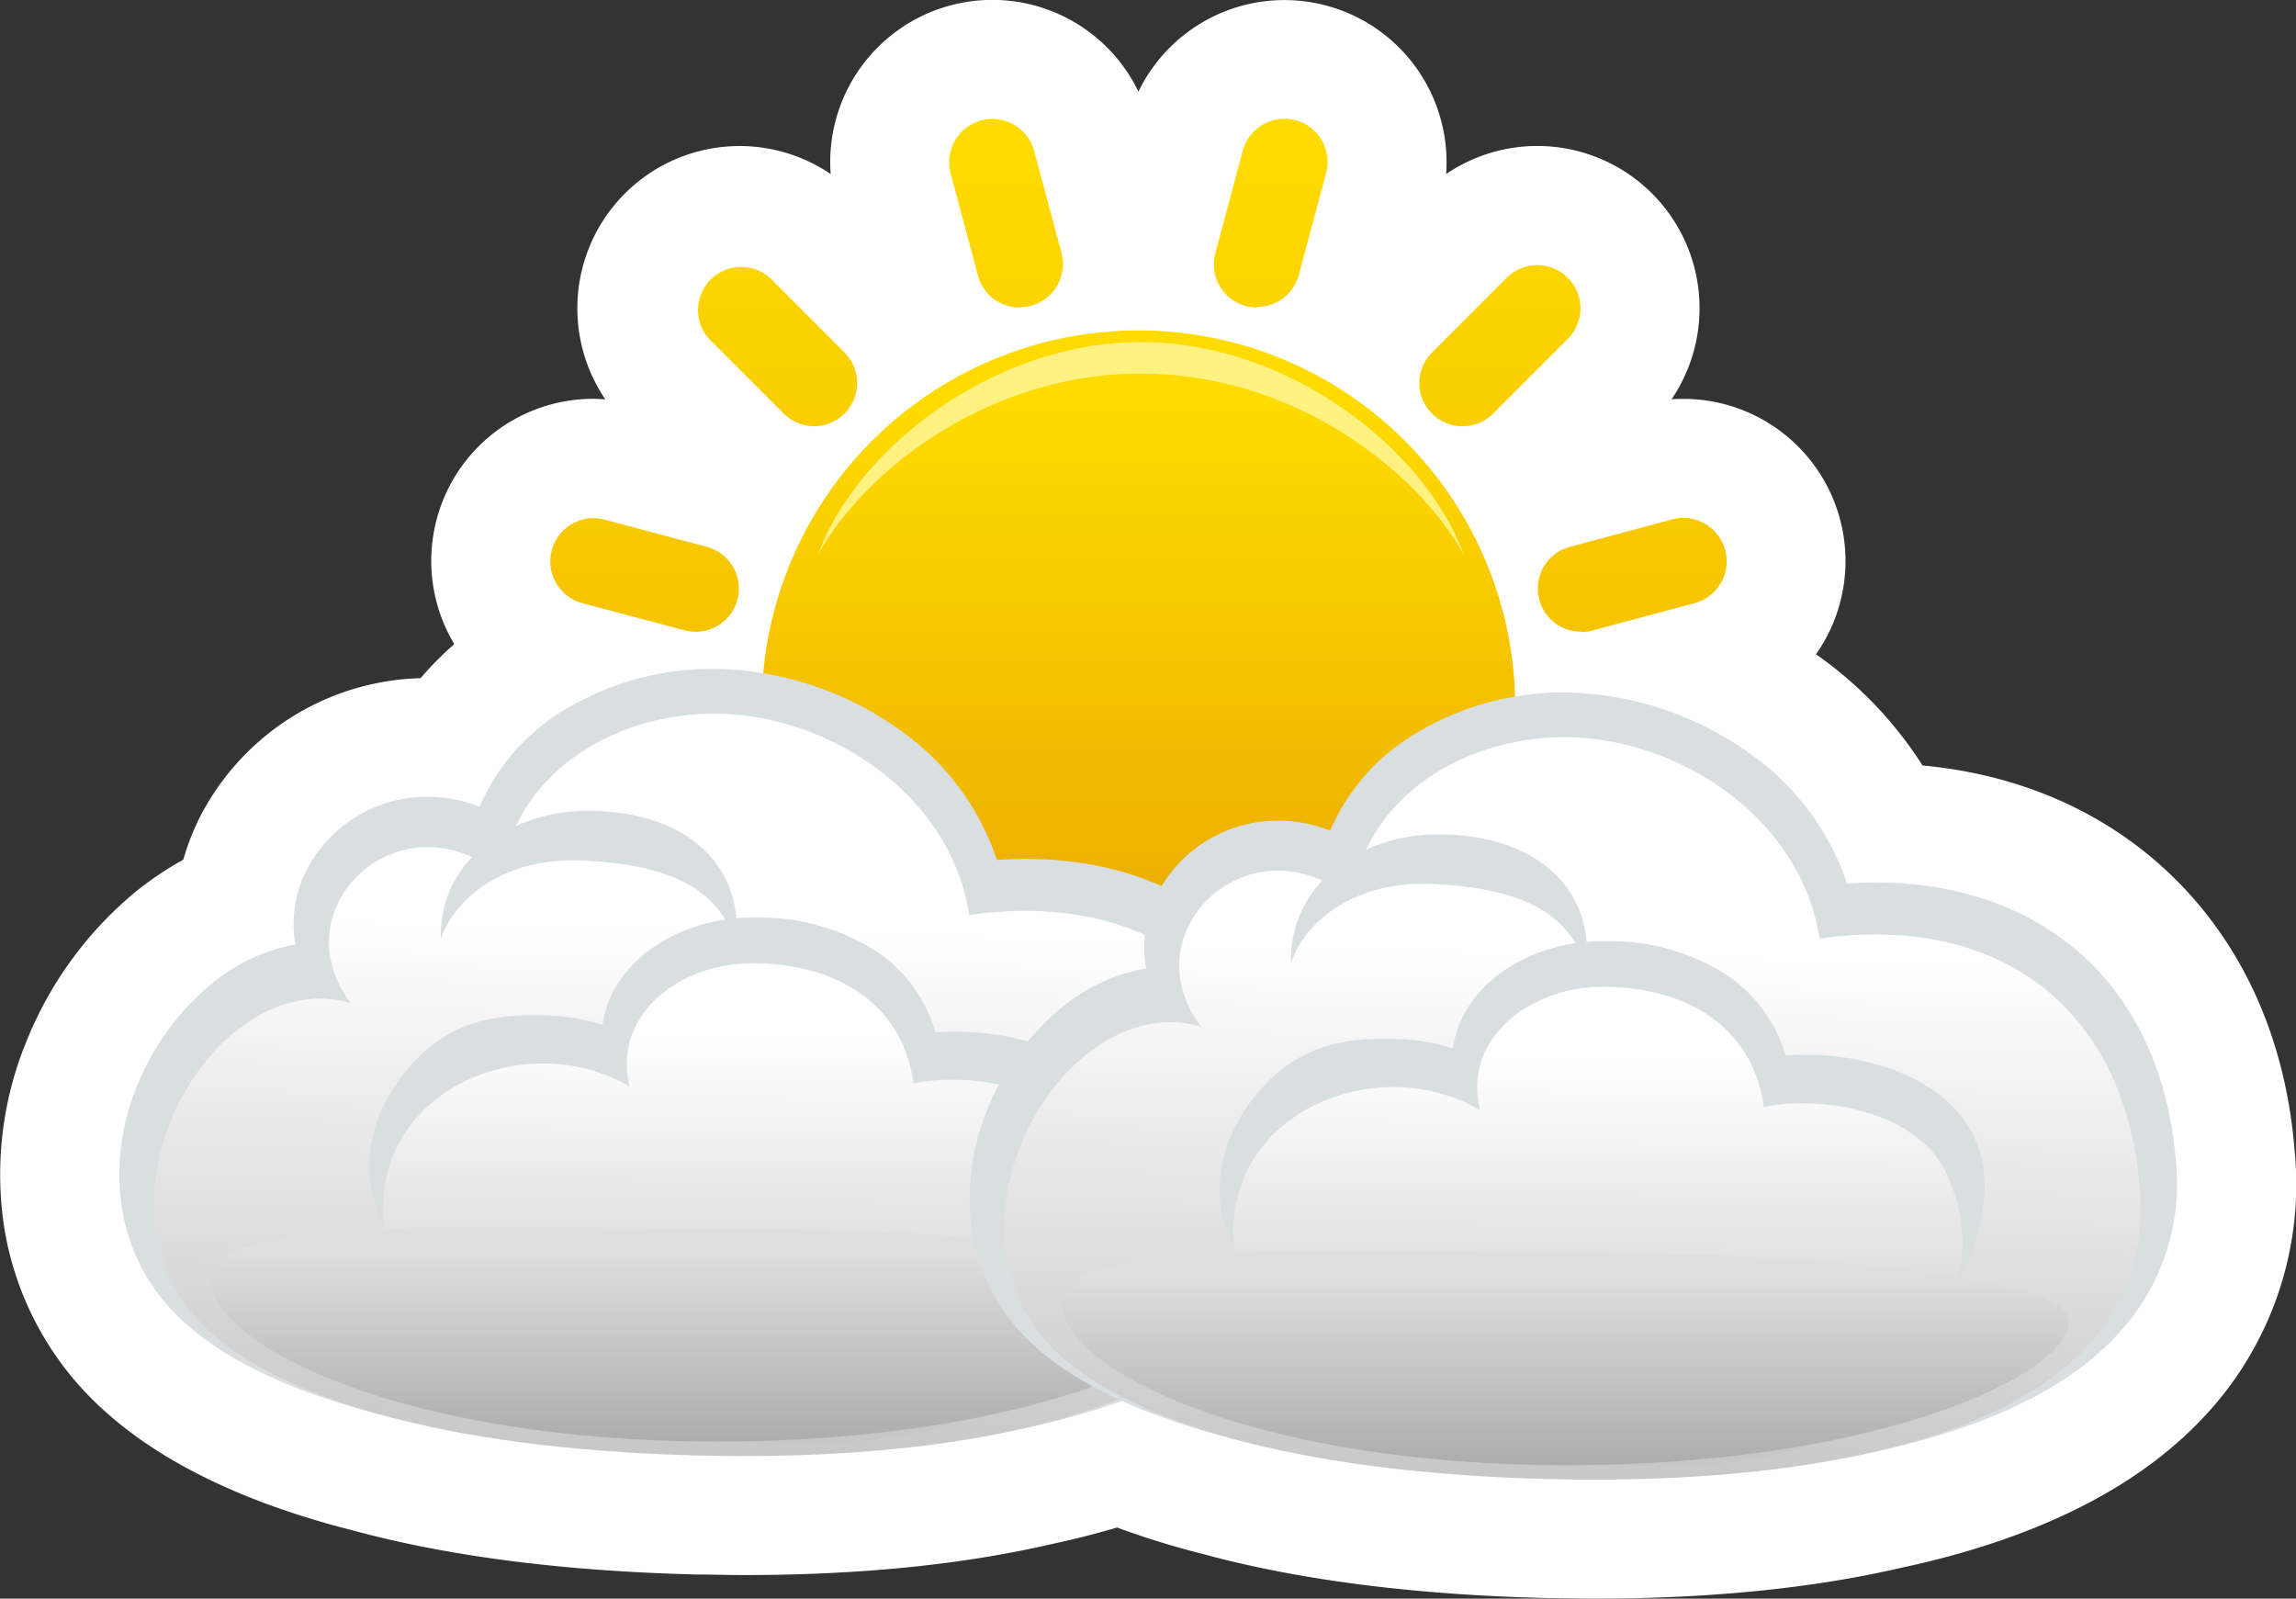 <svg xmlns="http://www.w3.org/2000/svg" xmlns:xlink="http://www.w3.org/1999/xlink" viewBox="0 0 289.31 201.43"><rect x="0" y="0" width="289.31" height="201.43" fill="#333333" stroke="none"/><defs><style>.cls-1{fill:#fff;}.cls-2{fill:url(#linear-gradient);}.cls-3{fill:url(#linear-gradient-2);}.cls-4{fill:url(#linear-gradient-3);}.cls-5{fill:url(#linear-gradient-4);}.cls-6{fill:url(#linear-gradient-5);}.cls-7{fill:url(#linear-gradient-6);}.cls-8{fill:url(#linear-gradient-7);}.cls-9{fill:url(#linear-gradient-8);}.cls-10{fill:url(#linear-gradient-9);}.cls-11{fill:url(#linear-gradient-10);}.cls-12{fill:url(#linear-gradient-11);}.cls-13{fill:url(#linear-gradient-12);}.cls-14{fill:url(#linear-gradient-13);}.cls-15{fill:#d68c00;}.cls-16{fill:#fff280;}.cls-17{fill:#d9dee1;}.cls-18{fill:url(#linear-gradient-14);}.cls-19{fill:url(#linear-gradient-15);}.cls-20{fill:url(#linear-gradient-16);}.cls-21{fill:url(#linear-gradient-17);}.cls-22{fill:url(#linear-gradient-18);}.cls-23{fill:url(#linear-gradient-19);}</style><linearGradient id="linear-gradient" x1="143.45" y1="50.31" x2="143.45" y2="130.05" gradientUnits="userSpaceOnUse"><stop offset="0" stop-color="#ffdb00"/><stop offset="1" stop-color="#e8a300"/></linearGradient><linearGradient id="linear-gradient-2" x1="126.77" y1="19.83" x2="126.77" y2="162.44" xlink:href="#linear-gradient"/><linearGradient id="linear-gradient-3" x1="160.12" y1="19.83" x2="160.12" y2="162.44" xlink:href="#linear-gradient"/><linearGradient id="linear-gradient-4" x1="97.9" y1="19.83" x2="97.9" y2="162.45" xlink:href="#linear-gradient"/><linearGradient id="linear-gradient-5" x1="188.99" y1="19.83" x2="188.99" y2="162.45" xlink:href="#linear-gradient"/><linearGradient id="linear-gradient-6" x1="205.68" y1="19.84" x2="205.68" y2="162.43" xlink:href="#linear-gradient"/><linearGradient id="linear-gradient-7" x1="160.12" y1="19.83" x2="160.12" y2="162.45" xlink:href="#linear-gradient"/><linearGradient id="linear-gradient-8" x1="126.77" y1="19.83" x2="126.77" y2="162.45" xlink:href="#linear-gradient"/><linearGradient id="linear-gradient-9" x1="205.68" y1="19.83" x2="205.68" y2="162.44" xlink:href="#linear-gradient"/><linearGradient id="linear-gradient-10" x1="188.99" y1="19.83" x2="188.99" y2="162.45" xlink:href="#linear-gradient"/><linearGradient id="linear-gradient-11" x1="81.21" y1="19.83" x2="81.21" y2="162.45" xlink:href="#linear-gradient"/><linearGradient id="linear-gradient-12" x1="81.21" y1="19.84" x2="81.21" y2="162.44" xlink:href="#linear-gradient"/><linearGradient id="linear-gradient-13" x1="97.9" y1="19.83" x2="97.9" y2="162.44" xlink:href="#linear-gradient"/><linearGradient id="linear-gradient-14" x1="-109.95" y1="256.79" x2="-109.95" y2="323.85" gradientTransform="translate(207.94 -137.09) rotate(1.39)" gradientUnits="userSpaceOnUse"><stop offset="0" stop-color="#fff"/><stop offset="1" stop-color="#c7c7c7"/></linearGradient><linearGradient id="linear-gradient-15" x1="-107.09" y1="270.27" x2="-106.24" y2="318.38" xlink:href="#linear-gradient-14"/><linearGradient id="linear-gradient-16" x1="90.07" y1="157.43" x2="90.07" y2="183.97" gradientUnits="userSpaceOnUse"><stop offset="0" stop-color="#dfdfdf"/><stop offset="1" stop-color="#a8a8a8"/></linearGradient><linearGradient id="linear-gradient-17" x1="-2.77" y1="257.17" x2="-2.77" y2="324.22" xlink:href="#linear-gradient-14"/><linearGradient id="linear-gradient-18" x1="0.09" y1="270.65" x2="0.95" y2="318.75" xlink:href="#linear-gradient-14"/><linearGradient id="linear-gradient-19" x1="197.21" y1="160.4" x2="197.21" y2="186.95" xlink:href="#linear-gradient-16"/></defs><title>Ресурс 6weather2</title><g id="Слой_2" data-name="Слой 2"><g id="icons"><path class="cls-1" d="M273.08,109.79c-8.18-7.65-18.77-12.22-30.83-13.34a49.71,49.71,0,0,0-13.08-13.77l-.35-.23a20.43,20.43,0,0,0-16.71-32.19c-.5,0-1,0-1.49.06a20.44,20.44,0,0,0-28.4-28.39,20.43,20.43,0,0,0-38.77-10.38,20.43,20.43,0,0,0-38.78,10.38,20.44,20.44,0,0,0-28.4,28.38c-.5,0-1-.06-1.49-.06A20.42,20.42,0,0,0,57.24,81.16,41.58,41.58,0,0,0,53,85.45a32.22,32.22,0,0,0-27.79,17.46,30.62,30.62,0,0,0-2.11,5.41,40.78,40.78,0,0,0-6.2,4.2A47.32,47.32,0,0,0,3.3,131.29a44.12,44.12,0,0,0-2.81,23.1,39.34,39.34,0,0,0,12.61,23.32c7.28,6.61,17.84,11.7,31.38,15.13,12.06,3.28,26.65,5.14,43.38,5.55,1.94,0,3.9.07,5.83.07,14.54,0,27.54-1.3,38.62-3.86,2.92-.62,5.75-1.34,8.45-2.13a107.18,107.18,0,0,0,10.87,3.35c12.06,3.28,26.65,5.14,43.37,5.54,1.93,0,3.89.07,5.84.07,14.52,0,27.49-1.29,38.56-3.85,16.88-3.59,29.71-9.94,38.13-18.86A42.78,42.78,0,0,0,289.14,145C288,130.68,282.41,118.52,273.08,109.79Z"/><circle class="cls-2" cx="143.45" cy="89.11" r="47.48"/><path class="cls-3" d="M128.49,38.75a5.44,5.44,0,0,1-5.25-4l-3.45-12.86A5.44,5.44,0,0,1,130.31,19l3.44,12.86a5.44,5.44,0,0,1-5.26,6.85Z"/><path class="cls-4" d="M158.4,38.75a5.44,5.44,0,0,1-5.26-6.85L156.59,19a5.44,5.44,0,1,1,10.51,2.82l-3.45,12.86a5.45,5.45,0,0,1-5.25,4Z"/><path class="cls-5" d="M102.6,53.71a5.42,5.42,0,0,1-3.85-1.6L89.34,42.7A5.44,5.44,0,0,1,97,35l9.41,9.41a5.44,5.44,0,0,1-3.85,9.29Z"/><path class="cls-6" d="M184.29,53.71a5.44,5.44,0,0,1-3.85-9.29L189.85,35a5.44,5.44,0,1,1,7.7,7.7l-9.41,9.41a5.42,5.42,0,0,1-3.85,1.6Z"/><path class="cls-7" d="M199.24,79.6a5.44,5.44,0,0,1-1.41-10.7l12.86-3.45A5.44,5.44,0,0,1,213.52,76l-12.86,3.44a5.42,5.42,0,0,1-1.41.19Z"/><path class="cls-8" d="M161.84,163.21a5.45,5.45,0,0,1-5.25-4l-3.45-12.86a5.44,5.44,0,1,1,10.51-2.82l3.45,12.86a5.45,5.45,0,0,1-5.26,6.85Z"/><path class="cls-9" d="M125.05,163.21a5.45,5.45,0,0,1-5.26-6.85l3.45-12.86a5.44,5.44,0,1,1,10.51,2.82l-3.44,12.86a5.45,5.45,0,0,1-5.25,4Z"/><path class="cls-10" d="M212.11,112.95a5.42,5.42,0,0,1-1.41-.19l-12.86-3.45a5.44,5.44,0,1,1,2.82-10.51l12.86,3.45a5.44,5.44,0,0,1-1.41,10.7Z"/><path class="cls-11" d="M193.7,144.8a5.43,5.43,0,0,1-3.85-1.6l-9.41-9.41a5.44,5.44,0,0,1,7.7-7.7l9.41,9.41a5.44,5.44,0,0,1-3.85,9.29Z"/><path class="cls-12" d="M74.78,112.95a5.44,5.44,0,0,1-1.4-10.7L86.23,98.8a5.44,5.44,0,0,1,2.82,10.52l-12.86,3.45a5.52,5.52,0,0,1-1.41.19Z"/><path class="cls-13" d="M87.65,79.6a5.43,5.43,0,0,1-1.41-.19L73.38,76a5.44,5.44,0,1,1,2.82-10.52L89.05,68.9a5.44,5.44,0,0,1-1.41,10.7Z"/><path class="cls-14" d="M93.19,144.8a5.44,5.44,0,0,1-3.85-9.29l9.41-9.41a5.44,5.44,0,0,1,7.7,7.7L97,143.21a5.43,5.43,0,0,1-3.85,1.6Z"/><path class="cls-15" d="M143.76,132.54c-18.78,0-34.32-13.06-40.64-24.13,4.78,13.06,21.86,26.67,40.64,26.67s35.86-13.61,40.64-26.67C178.08,119.47,162.54,132.54,143.76,132.54Z"/><path class="cls-16" d="M143.76,47.07c-18.78,0-34.32,11.63-40.64,22.69C107.9,56.7,125,43.1,143.76,43.1s35.86,13.61,40.64,26.67C178.08,58.7,162.54,47.07,143.76,47.07Z"/><path class="cls-17" d="M88.21,183.13c-31-.75-54.13-6.62-65-16.52a24.49,24.49,0,0,1-7.87-14.51,29.13,29.13,0,0,1,1.92-15.23,32.07,32.07,0,0,1,9.21-12.74A23.11,23.11,0,0,1,37.23,119a14.83,14.83,0,0,1,1.41-9.39,17.07,17.07,0,0,1,15.68-9.2,17.94,17.94,0,0,1,6.12,1.24,26.35,26.35,0,0,1,10-11.78A36,36,0,0,1,90.89,84.3a41,41,0,0,1,22.38,7.6,32.58,32.58,0,0,1,12.35,16.45c1.64-.11,3.25-.15,4.82-.11,10.1.24,18.83,3.54,25.25,9.55,6.57,6.14,10.49,14.94,11.36,25.44a27.8,27.8,0,0,1-7.59,22.24c-15.57,16.5-51.32,18.15-71.25,17.67Z"/><path class="cls-18" d="M90.76,89.92c13.55.33,28.95,9.9,31.38,25.37,22.33-3.21,38.55,8.53,40.36,31.57,2.44,31.2-41,37.35-74.29,36.54s-53.31-7.61-62.12-15.92c-16.59-15.67.82-46.12,18.09-41.1-9.14-12.18,6.54-26.52,19-16C64.94,97,78.09,89.61,90.76,89.92Z"/><path class="cls-17" d="M94.16,173.62c-7.49-.18-31.65-2.12-42.91-15-6.87-7.89-5.86-17.25.59-24.48,5.56-6.23,12.26-6.31,16.88-6.2a26.06,26.06,0,0,1,7.2,1.18,13.27,13.27,0,0,1,2.68-6.26c3.37-4.39,9.46-7.17,15.9-7.24H95.8a27.12,27.12,0,0,1,14.6,4.23,18.4,18.4,0,0,1,7.48,10.23,32.09,32.09,0,0,1,3.37-.09c7.43.18,16.66,2.94,20.29,10.15s.26,19.89-10.33,27.72C122.47,174.31,94.16,173.62,94.16,173.62Z"/><path class="cls-19" d="M136.68,165.8c-7,12.84-21.18,16.12-34.34,16-13.91-.09-30.37-.85-42.67-8.24-7.76-4.66-14.54-18.21-9.91-28.52,4.71-10.48,19.44-14.19,29.58-8.12-2.24-9.13,6.36-15.44,15.13-15.55,10-.13,19.17,4.43,20.64,15.12,7.47-1.45,19.21.53,22.94,8.25C141.56,152,140.32,159.1,136.68,165.8Z"/><path class="cls-20" d="M90.51,154.8c-29,0-63.89-2-63.89,6.42s24.48,20.42,63.6,20.42,63.3-11.38,63.3-18.09S112.91,154.8,90.51,154.8Z"/><path class="cls-17" d="M73.11,102.19c12.6-.42,20.81,6.34,19.62,16.81-2.14-7.28-8.69-10-19-10.57s-16.52,4.89-18.18,9.9C55.24,108.63,64,102.5,73.11,102.19Z"/><path class="cls-17" d="M195.35,186.1c-31-.75-54.13-6.62-65-16.52a24.5,24.5,0,0,1-7.87-14.51,29.14,29.14,0,0,1,1.92-15.23,32.09,32.09,0,0,1,9.21-12.74,23.12,23.12,0,0,1,10.8-5.09,14.81,14.81,0,0,1,1.41-9.38,17.06,17.06,0,0,1,15.67-9.21,18,18,0,0,1,6.12,1.24,26.36,26.36,0,0,1,10-11.77A36,36,0,0,1,198,87.27a41,41,0,0,1,22.38,7.6,32.59,32.59,0,0,1,12.35,16.45c1.64-.11,3.25-.14,4.82-.11,10.1.24,18.84,3.54,25.25,9.54,6.57,6.14,10.49,14.94,11.36,25.44a27.79,27.79,0,0,1-7.59,22.24c-15.57,16.5-51.32,18.15-71.25,17.67Z"/><path class="cls-21" d="M197.9,92.89c13.55.33,28.95,9.9,31.38,25.37,22.33-3.21,38.55,8.53,40.36,31.57,2.44,31.2-41,37.35-74.29,36.54s-53.31-7.6-62.12-15.92c-16.59-15.67.82-46.12,18.09-41.1-9.14-12.18,6.54-26.52,19-16C172.08,99.93,185.23,92.58,197.9,92.89Z"/><path class="cls-17" d="M201.31,176.59c-7.49-.18-31.65-2.12-42.91-15-6.87-7.89-5.86-17.25.59-24.48,5.56-6.23,12.26-6.31,16.88-6.2a26.07,26.07,0,0,1,7.2,1.18,13.26,13.26,0,0,1,2.68-6.26c3.37-4.39,9.46-7.17,15.9-7.24h1.29a27.1,27.1,0,0,1,14.6,4.23A18.39,18.39,0,0,1,225,133a33.18,33.18,0,0,1,3.37-.09c7.43.18,16.66,2.94,20.29,10.15s.26,19.89-10.33,27.72C229.61,177.28,201.31,176.59,201.31,176.59Z"/><path class="cls-22" d="M243.82,168.77c-7,12.84-21.18,16.12-34.34,16-13.91-.09-30.37-.85-42.67-8.24-7.76-4.66-14.54-18.21-9.9-28.52,4.71-10.48,19.44-14.18,29.58-8.12-2.24-9.13,6.36-15.43,15.13-15.55,10-.13,19.17,4.43,20.64,15.12,7.47-1.45,19.21.53,22.94,8.25C248.7,155,247.46,162.07,243.82,168.77Z"/><path class="cls-23" d="M197.66,157.78c-29,0-63.89-2-63.89,6.42s24.48,20.42,63.6,20.42,63.3-11.38,63.3-18.09S220,157.78,197.66,157.78Z"/><path class="cls-17" d="M180.25,105.16c12.6-.42,20.81,6.34,19.62,16.81-2.14-7.28-8.69-10-19-10.58s-16.52,4.89-18.18,9.9C162.38,111.6,171.14,105.47,180.25,105.16Z"/></g></g></svg>